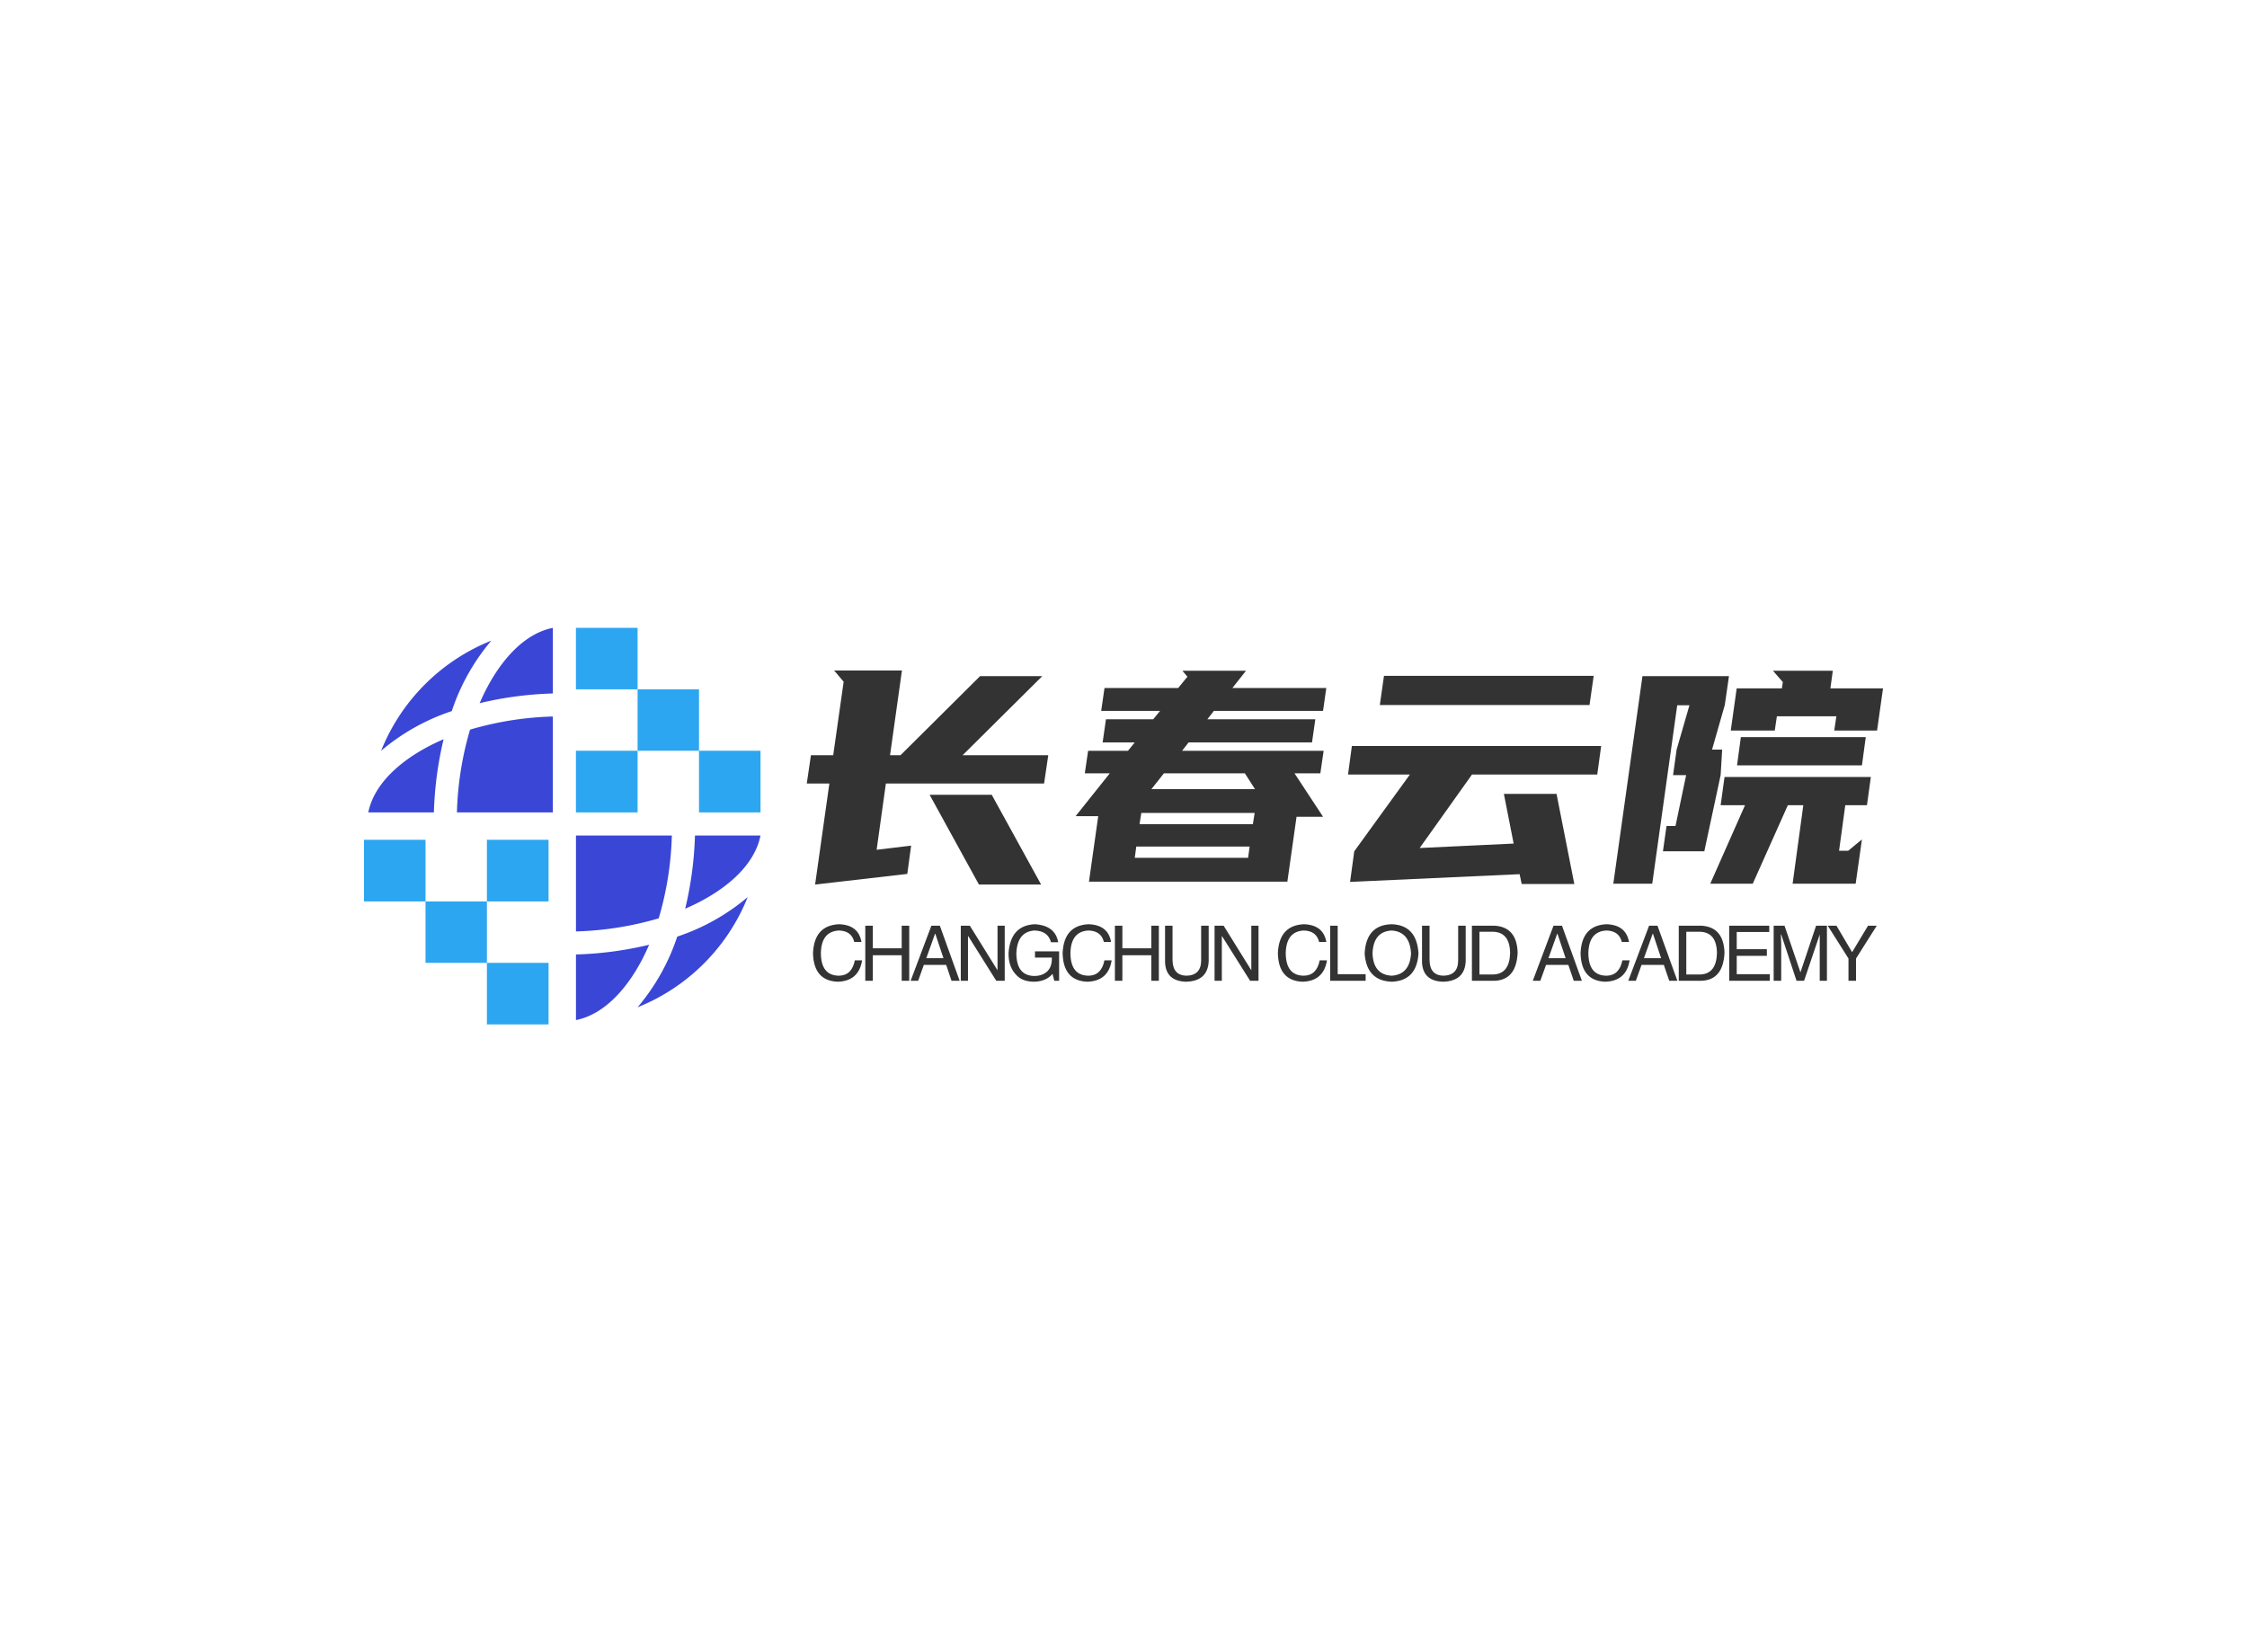 <svg data-v-0dd9719b="" version="1.0" xmlns="http://www.w3.org/2000/svg" xmlns:xlink="http://www.w3.org/1999/xlink" width="100%" height="100%" viewBox="0 0 340 250" preserveAspectRatio="xMidYMid meet" color-interpolation-filters="sRGB" style="margin: auto;"> <rect data-v-0dd9719b="" x="0" y="0" width="100%" height="100%" fill="#fff" fill-opacity="1" class="background"></rect> <rect data-v-0dd9719b="" x="0" y="0" width="100%" height="100%" fill="url(#watermark)" fill-opacity="1" class="watermarklayer"></rect> <g data-v-0dd9719b="" fill="#333" class="icon-text-wrapper icon-svg-group iconsvg" transform="translate(55.075,95)"><g class="iconsvg-imagesvg" transform="translate(0,0)"><g><rect fill="#333" fill-opacity="0" stroke-width="2" x="0" y="0" width="60" height="60" class="image-rect"></rect> <svg x="0" y="0" width="60" height="60" filtersec="colorsb3514416275" class="image-svg-svg primary" style="overflow: visible;"><svg xmlns="http://www.w3.org/2000/svg" viewBox="0 0 100 100"><path d="M53.46 98.92c8.29-1.68 14.63-10.08 18.45-19a88.77 88.77 0 0 1-18.45 2.45zM26.75 25.67a81.35 81.35 0 0 0-3.31 20.88h24.19V22.36a81.35 81.35 0 0 0-20.88 3.31zM47.63 0C39.34 1.68 33 10.08 29.17 19a89.64 89.64 0 0 1 18.46-2.45zm-30 46.55a90.24 90.24 0 0 1 2.45-18.46c-8.9 3.82-17.3 10.17-19 18.46zm60 5.82H53.46v24.19a81.65 81.65 0 0 0 20.87-3.3 81.5 81.5 0 0 0 3.31-20.89zM69 95.69A49.92 49.92 0 0 0 96.77 67.9 53.77 53.77 0 0 1 79 77.87a53.77 53.77 0 0 1-10 17.82zM32.11 3.23A49.89 49.89 0 0 0 4.32 31a53.57 53.57 0 0 1 17.82-10 53.57 53.57 0 0 1 9.97-17.77zM100 52.37H83.47A89.46 89.46 0 0 1 81 70.83c8.93-3.83 17.33-10.16 19-18.46z" fill="#3a46d6"></path><path d="M69 31h15.49v15.55H100V31H84.49V15.51H69V0H53.45v15.51H69V31H53.45v15.55H69zM31 69H15.52V53.45H0V69h15.52v15.49H31V100h15.55V84.49H31V69h15.55V53.45H31z" fill="#2ca6f1" fill-rule="evenodd"></path></svg></svg> <!----></g></g> <g transform="translate(67,6.454)"><g data-gra="path-name" fill-rule="" class="tp-name iconsvg-namesvg" transform="translate(0,0)"><g transform="scale(1)"><g><path d="M3.69 0.4L5.85-14.89 2.43-14.89 3.06-19.17 6.43-19.17 8.01-30.29 6.57-31.99 16.83-31.99 15.03-19.17 16.61-19.17 28.66-31.14 38.07-31.14 26.01-19.17 38.97-19.17 38.34-14.89 14.4-14.89 13-4.86 18.22-5.49 17.64-1.21 3.69 0.4ZM21.02-13.18L30.42-13.18 37.89 0.4 28.48 0.4 21.02-13.18ZM47.7-24.61L54.85-24.61 55.89-25.88 46.98-25.88 47.48-29.34 58.63-29.34 60.03-31.05 59.27-31.95 68.89-31.95 66.83-29.34 81.04-29.34 80.55-25.88 64.03-25.88 63.05-24.61 79.38-24.61 78.88-21.11 60.21-21.11 59.22-19.84 80.64-19.84 80.14-16.43 76.23-16.43 80.55-9.86 76.54-9.86 75.15-0.04 45.13-0.04 46.53-9.95 43.11-9.95 48.28-16.43 44.5-16.43 45-19.84 51.03-19.84 52.06-21.11 47.2-21.11 47.7-24.61ZM56.47-16.43L54.58-14.04 70.25-14.04 68.72-16.43 56.47-16.43ZM53.05-10.44L52.78-8.73 69.93-8.73 70.2-10.44 53.05-10.44ZM52.06-3.65L69.21-3.65 69.44-5.35 52.29-5.35 52.06-3.65ZM107.91-13.32L115.88-13.32 118.57 0.32 110.61 0.32 110.29-1.17 84.64 0 85.27-4.63 93.69-16.25 84.33-16.25 84.91-20.56 122.63-20.56 122.04-16.25 103.09-16.25 95.17-5.13 109.39-5.8 107.91-13.32ZM89.77-31.18L121.5-31.18 120.87-26.77 89.14-26.77 89.77-31.18ZM135.99-26.73L134.14-26.73 130.36 0.27 124.47 0.27 128.88-31.14 141.97-31.14 141.34-26.77 139.41-20.02 140.94-20.02 140.71-16.16 138.24-4.63 131.98-4.63 132.52-8.46 133.88-8.46 135.49-16.16 133.51-16.16 134.05-20.02 135.99-26.73ZM161.14 0.27L151.6 0.27 153.22-11.61 150.88-11.61 145.57 0.27 139.14 0.27 144.4-11.61 140.71-11.61 141.3-15.88 163.44-15.88 162.85-11.61 159.57-11.61 158.63-4.72 160.02-4.72 162.09-6.43 161.14 0.27ZM157.9-22.9L158.22-25.06 149.22-25.06 148.9-22.9 142.24-22.9 143.14-29.29 149.98-29.29 150.12-30.24 148.63-31.95 157.68-31.95 157.32-29.29 165.28-29.29 164.38-22.9 157.9-22.9ZM143.77-21.91L162.67-21.91 162.09-17.64 143.19-17.64 143.77-21.91Z" transform="translate(-2.43, 31.99)"></path></g> <!----> <!----> <!----> <!----> <!----> <!----> <!----></g></g> <g data-gra="path-slogan" fill-rule="" class="tp-slogan iconsvg-slogansvg" fill="#333" transform="translate(0.945,38.39)"><!----> <!----> <g transform="scale(1, 1)"><g transform="scale(1)"><path d="M7.83-5.88L7.83-5.88L6.74-5.88Q6.33-7.56 4.42-7.61L4.42-7.61Q1.78-7.47 1.69-4.24L1.69-4.24Q1.69-0.77 4.46-0.77L4.46-0.77Q6.38-0.82 6.83-3.10L6.83-3.10L7.93-3.10Q7.42 0.05 4.24 0.14L4.24 0.14Q0.59 0 0.50-4.19L0.50-4.19Q0.68-8.38 4.42-8.56L4.42-8.56Q7.38-8.47 7.83-5.88ZM9.55-4.92L13.92-4.92L13.92-8.34L15.06-8.34L15.06 0L13.92 0L13.92-3.87L9.55-3.87L9.55 0L8.41 0L8.41-8.34L9.55-8.34L9.55-4.92ZM21.46 0L20.65-2.41L17.27-2.41L16.41 0L15.27 0L18.41-8.34L19.69-8.34L22.69 0L21.46 0ZM18.96-7.11L17.64-3.42L20.24-3.42L19.01-7.11L18.96-7.11ZM24.23-8.34L28.42-1.59L28.42-8.34L29.51-8.34L29.51 0L28.23 0L24.00-6.74L23.95-6.74L23.95 0L22.86 0L22.86-8.34L24.23-8.34ZM36.64-3.51L34.09-3.51L34.09-4.46L37.74-4.46L37.74 0L37.01 0L36.74-1.05Q35.78 0.09 34.00 0.14L34.00 0.14Q32.32 0.14 31.41-0.73L31.41-0.73Q30.04-2.00 30.09-4.24L30.09-4.24Q30.40-8.38 34.05-8.56L34.05-8.56Q37.15-8.38 37.60-5.83L37.60-5.83L36.51-5.83Q36.05-7.56 34.00-7.61L34.00-7.61Q31.41-7.42 31.27-4.19L31.27-4.19Q31.27-0.73 34.05-0.73L34.05-0.73Q35.05-0.73 35.78-1.28L35.78-1.28Q36.69-2.00 36.64-3.51L36.64-3.51ZM45.60-5.88L45.60-5.88L44.51-5.88Q44.10-7.56 42.18-7.61L42.18-7.61Q39.54-7.47 39.45-4.24L39.45-4.24Q39.45-0.77 42.23-0.77L42.23-0.77Q44.14-0.82 44.60-3.10L44.60-3.10L45.69-3.10Q45.19 0.05 42.00 0.14L42.00 0.14Q38.36 0 38.27-4.19L38.27-4.19Q38.45-8.38 42.18-8.56L42.18-8.56Q45.15-8.47 45.60-5.88ZM47.31-4.92L51.69-4.92L51.69-8.34L52.83-8.34L52.83 0L51.69 0L51.69-3.87L47.31-3.87L47.31 0L46.18 0L46.18-8.34L47.31-8.34L47.31-4.92ZM59.23-3.10L59.23-8.34L60.37-8.34L60.37-2.96Q60.23 0.05 56.95 0.14L56.95 0.14Q53.90 0.05 53.77-2.78L53.77-2.78L53.77-8.34L54.90-8.34L54.90-3.10Q54.95-0.82 57.00-0.77L57.00-0.77Q59.23-0.82 59.23-3.10L59.23-3.10ZM62.63-8.34L66.82-1.59L66.82-8.34L67.91-8.34L67.91 0L66.64 0L62.40-6.74L62.36-6.74L62.36 0L61.26 0L61.26-8.34L62.63-8.34ZM78.17-5.88L78.17-5.88L77.08-5.88Q76.67-7.56 74.76-7.61L74.76-7.61Q72.12-7.47 72.03-4.24L72.03-4.24Q72.03-0.77 74.80-0.77L74.80-0.77Q76.72-0.82 77.17-3.10L77.17-3.10L78.27-3.10Q77.76 0.05 74.58 0.14L74.58 0.14Q70.93 0 70.84-4.19L70.84-4.19Q71.02-8.38 74.76-8.56L74.76-8.56Q77.72-8.47 78.17-5.88ZM78.75-8.34L79.89-8.34L79.89-1.00L84.12-1.00L84.12 0L78.75 0L78.75-8.34ZM90.99-4.14L90.99-4.14Q90.80-7.42 88.07-7.61L88.07-7.61Q85.29-7.47 85.16-4.14L85.16-4.14Q85.29-0.91 88.07-0.77L88.07-0.77Q90.80-0.96 90.99-4.14ZM92.12-4.14L92.12-4.14Q91.85 0 88.07 0.14L88.07 0.14Q84.25 0 83.97-4.14L83.97-4.14Q84.20-8.47 88.07-8.56L88.07-8.56Q91.85-8.43 92.12-4.14ZM98.12-3.10L98.12-8.34L99.26-8.34L99.26-2.96Q99.12 0.05 95.84 0.14L95.84 0.14Q92.79 0.05 92.65-2.78L92.65-2.78L92.65-8.34L93.79-8.34L93.79-3.10Q93.84-0.82 95.89-0.77L95.89-0.77Q98.12-0.82 98.12-3.10L98.12-3.10ZM103.57 0L100.20 0L100.20-8.34L103.61-8.34Q106.99-8.15 107.12-4.28L107.12-4.28Q106.94-0.09 103.57 0L103.57 0ZM103.43-7.42L101.34-7.42L101.34-0.96L103.52-0.96Q105.89-1.09 105.98-4.19L105.98-4.19Q105.94-7.33 103.43-7.42L103.43-7.42ZM115.61 0L114.79-2.41L111.42-2.41L110.55 0L109.41 0L112.55-8.34L113.83-8.34L116.84 0L115.61 0ZM113.10-7.11L111.78-3.42L114.38-3.42L113.15-7.11L113.10-7.11ZM123.97-5.88L123.97-5.88L122.88-5.88Q122.47-7.56 120.55-7.61L120.55-7.61Q117.91-7.47 117.82-4.24L117.82-4.24Q117.82-0.77 120.60-0.77L120.60-0.77Q122.51-0.82 122.97-3.10L122.97-3.10L124.06-3.10Q123.56 0.05 120.37 0.14L120.37 0.14Q116.73 0 116.64-4.19L116.64-4.19Q116.82-8.38 120.55-8.56L120.55-8.56Q123.51-8.47 123.97-5.88ZM130.06 0L129.24-2.41L125.87-2.41L125.00 0L123.86 0L127.01-8.34L128.28-8.34L131.29 0L130.06 0ZM127.55-7.11L126.23-3.42L128.83-3.42L127.60-7.11L127.55-7.11ZM134.87 0L131.50 0L131.50-8.34L134.91-8.34Q138.28-8.15 138.42-4.28L138.42-4.28Q138.24-0.09 134.87 0L134.87 0ZM134.73-7.42L132.64-7.42L132.64-0.96L134.82-0.96Q137.19-1.09 137.28-4.19L137.28-4.19Q137.24-7.33 134.73-7.42L134.73-7.42ZM140.27-1.00L145.28-1.00L145.28 0L139.13 0L139.13-8.34L145.19-8.34L145.19-7.38L140.27-7.38L140.27-4.78L144.83-4.78L144.83-3.78L140.27-3.78L140.27-1.00ZM153.92-8.34L153.92 0L152.83 0L152.83-4.92Q152.83-5.60 152.83-7.01L152.83-7.01L150.46 0L149.32 0L147.00-7.01L146.95-7.01Q146.95-6.51 147.00-5.51L147.00-5.51Q147.00-5.01 147.00-4.92L147.00-4.92L147.00 0L145.86 0L145.86-8.34L147.50-8.34L149.91-1.28L152.28-8.34L153.92-8.34ZM161.46-8.34L158.32-3.37L158.32 0L157.18 0L157.18-3.37L154.04-8.34L155.36-8.34L157.73-4.33L160.14-8.34L161.46-8.34Z" transform="translate(-0.501, 8.563)"></path></g></g></g></g></g><defs v-gra="od"></defs></svg>